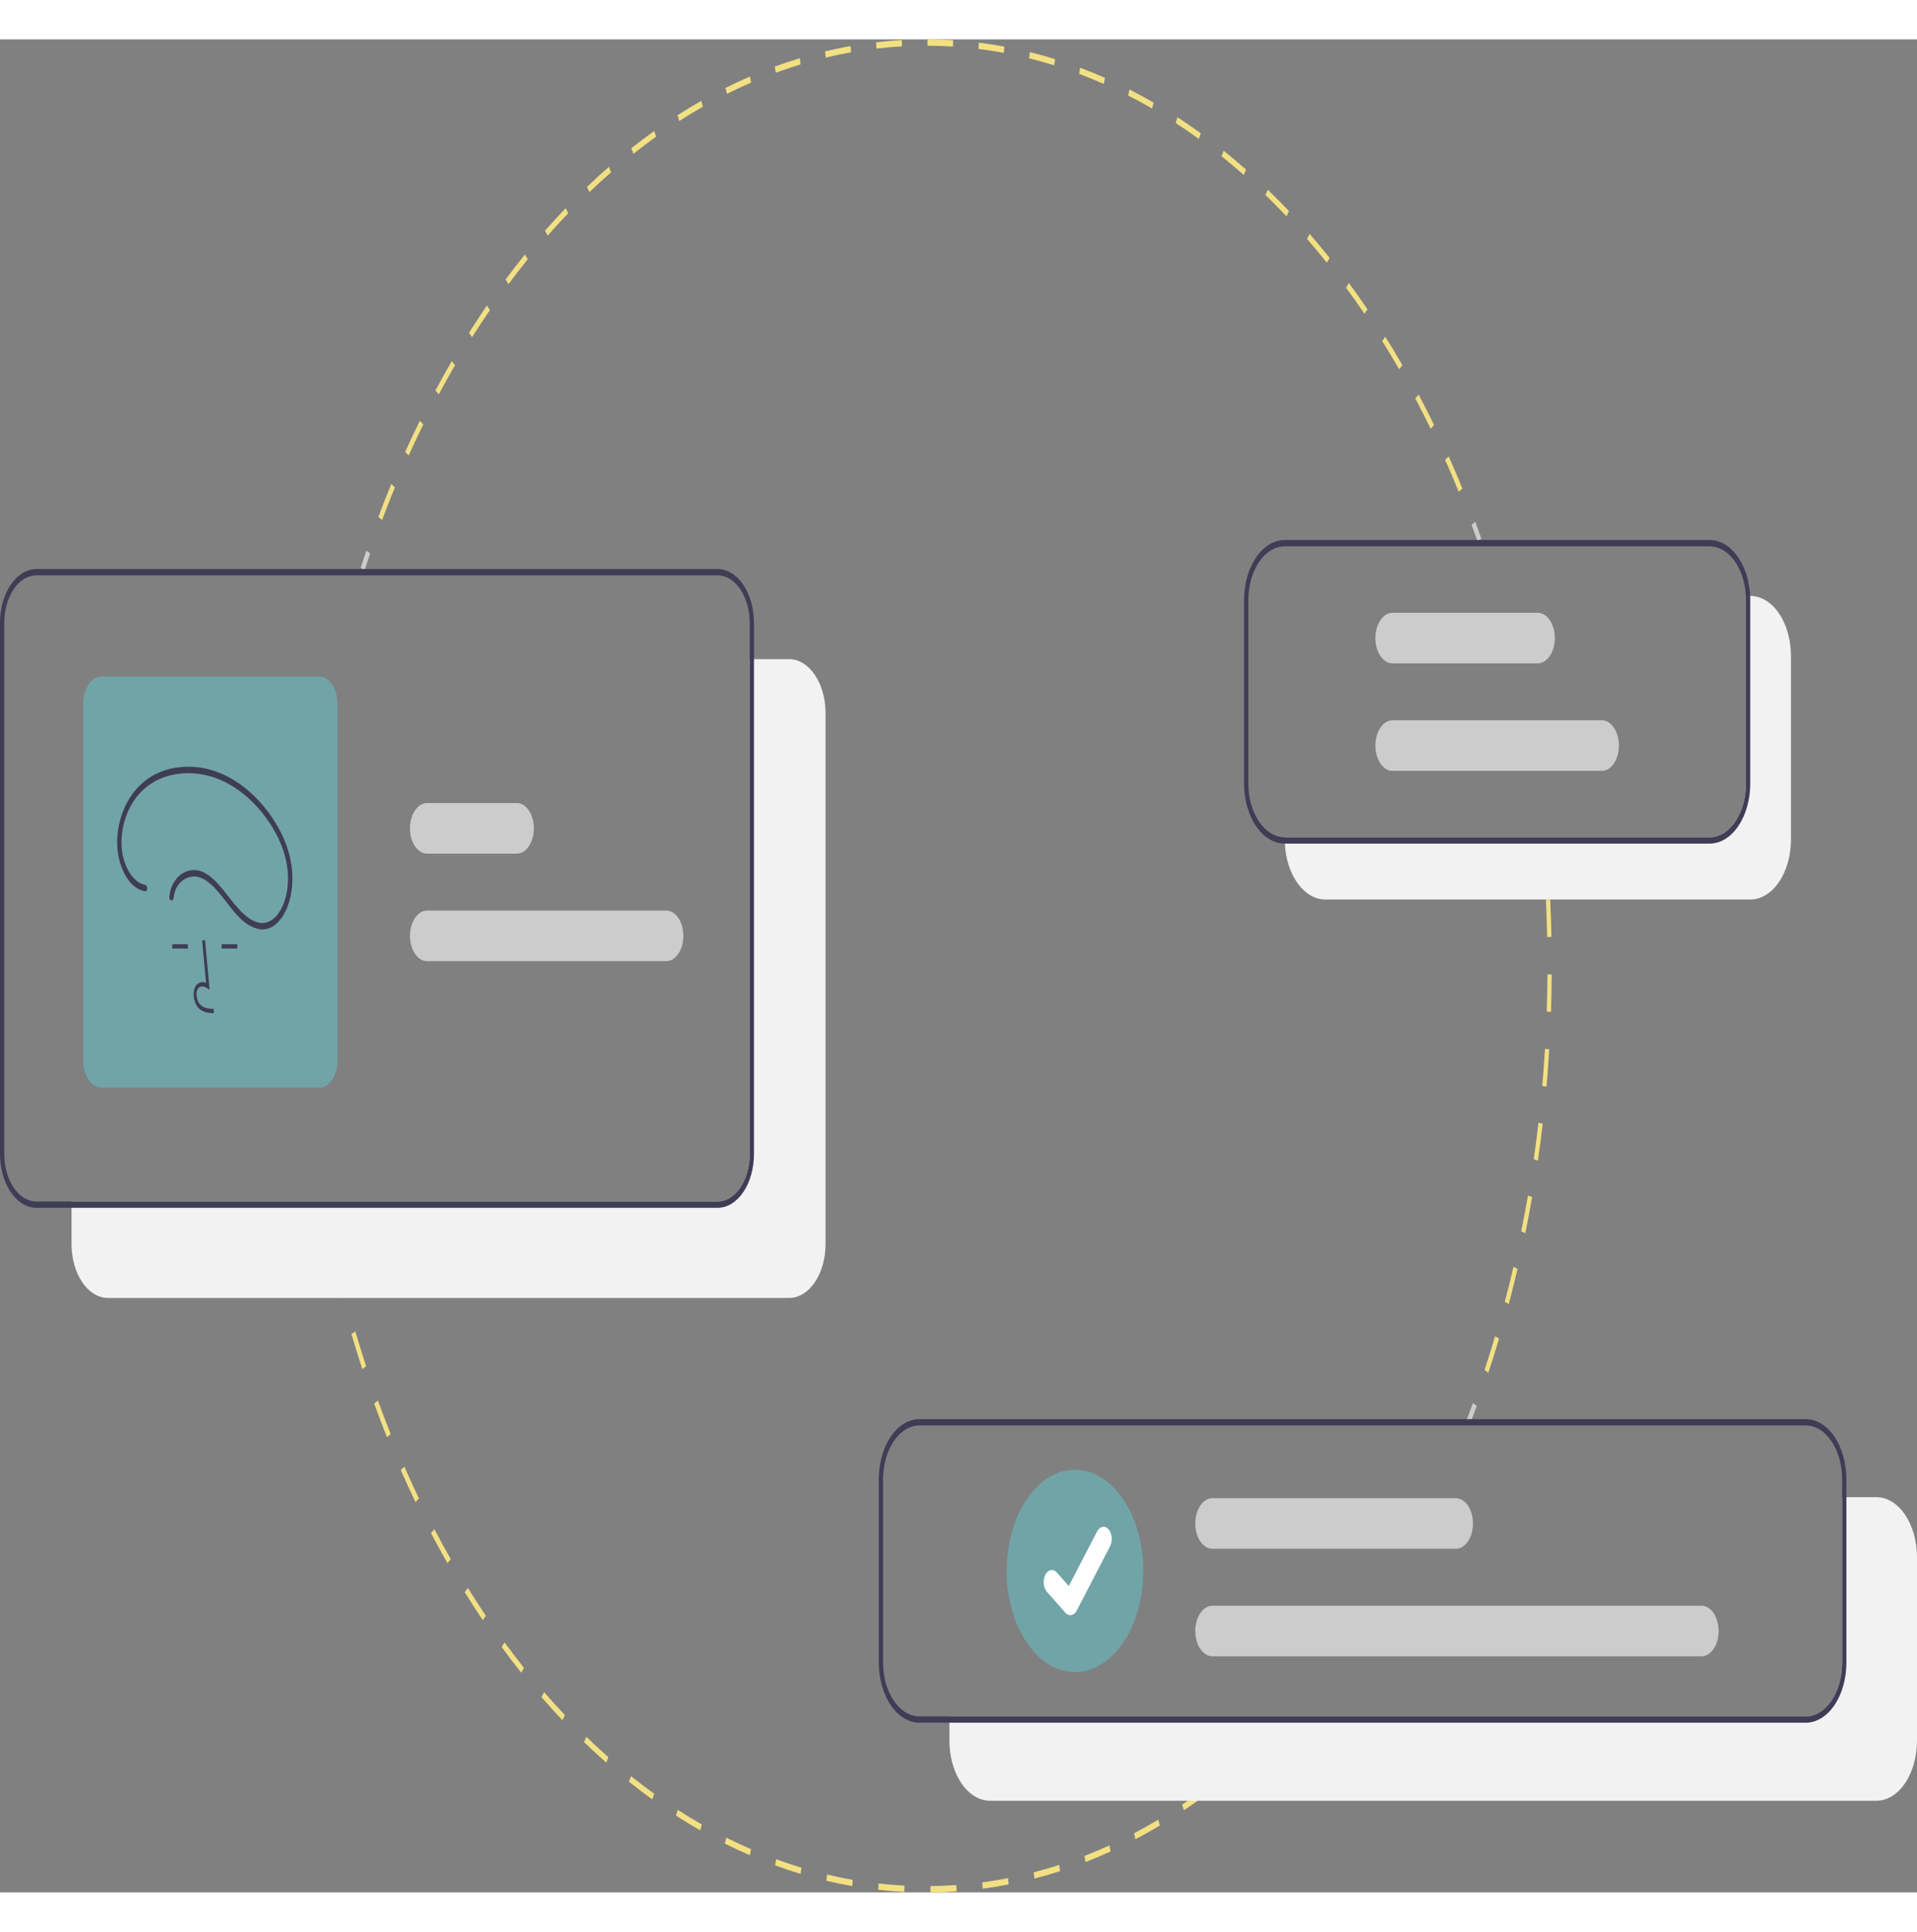 <svg width="400" height="403" viewBox="0 0 417 403" fill="none" xmlns="http://www.w3.org/2000/svg" id="any">
<rect x="0" y="0" width="417" height="403" fill="#808080" stroke="none"/>
<g id="Group 1">
<path id="Vector" d="M277.373 368.747L276.854 367.606C277.622 366.84 278.384 366.064 279.141 365.276L279.676 366.401C278.914 367.194 278.147 367.976 277.373 368.747Z" fill="#CCCCCC"/>
<path id="Vector_2" d="M202.405 403L202.399 401.625C204.277 401.605 206.177 401.527 208.044 401.393L208.088 402.767C206.209 402.902 204.297 402.98 202.405 403ZM196.72 402.888C194.834 402.793 192.924 402.639 191.044 402.429L191.114 401.058C192.981 401.266 194.878 401.419 196.752 401.513L196.72 402.888ZM213.759 402.188L213.676 400.818C215.54 400.57 217.428 400.261 219.286 399.897L219.408 401.261C217.537 401.627 215.636 401.939 213.759 402.188V402.188ZM185.385 401.623C183.506 401.297 181.612 400.909 179.753 400.468L179.9 399.11C181.746 399.547 183.628 399.933 185.493 400.257L185.385 401.623ZM225.026 399.985L224.866 398.63C226.71 398.153 228.574 397.611 230.406 397.018L230.604 398.362C228.76 398.959 226.883 399.505 225.026 399.985V399.985ZM174.159 398.966C172.31 398.41 170.444 397.788 168.612 397.117L168.835 395.782C170.654 396.448 172.508 397.066 174.344 397.618L174.159 398.966ZM236.131 396.394L235.895 395.064C237.707 394.358 239.533 393.586 241.323 392.769L241.597 394.083C239.795 394.906 237.956 395.684 236.131 396.394V396.394ZM163.11 394.919C161.297 394.134 159.469 393.28 157.677 392.381L157.976 391.078C159.756 391.971 161.571 392.819 163.371 393.599L163.11 394.919ZM246.993 391.434L246.682 390.138C248.448 389.21 250.224 388.213 251.962 387.176L252.309 388.451C250.56 389.496 248.771 390.499 246.993 391.434V391.434ZM152.322 389.505C150.558 388.495 148.786 387.417 147.056 386.3L147.427 385.039C149.146 386.148 150.905 387.219 152.658 388.223L152.322 389.505ZM257.536 385.14L257.153 383.887C258.862 382.741 260.575 381.527 262.246 380.279L262.665 381.507C260.982 382.764 259.257 383.986 257.536 385.14V385.14ZM141.886 382.77C140.187 381.546 138.484 380.252 136.821 378.923L137.263 377.713C138.914 379.032 140.606 380.318 142.292 381.534L141.886 382.77ZM267.686 377.559L267.233 376.358C268.87 375.005 270.509 373.583 272.105 372.131L272.591 373.303C270.984 374.764 269.334 376.196 267.686 377.559ZM131.871 374.766C130.25 373.337 128.626 371.837 127.044 370.306L127.552 369.155C129.124 370.675 130.737 372.165 132.346 373.584L131.871 374.766ZM122.347 365.554C120.813 363.931 119.279 362.236 117.789 360.517L118.36 359.432C119.84 361.14 121.363 362.823 122.887 364.435L122.347 365.554ZM113.377 355.204C111.936 353.395 110.503 351.517 109.118 349.625L109.748 348.614C111.124 350.494 112.547 352.358 113.978 354.155L113.377 355.204ZM105.02 343.79C103.687 341.812 102.365 339.766 101.09 337.71L101.775 336.779C103.041 338.822 104.354 340.854 105.678 342.819L105.02 343.79ZM97.334 331.394C96.119 329.262 94.916 327.062 93.759 324.854L94.493 324.011C95.642 326.204 96.837 328.39 98.044 330.507L97.334 331.394ZM90.372 318.099C89.279 315.824 88.204 313.484 87.177 311.144L87.957 310.395C88.977 312.719 90.044 315.043 91.129 317.303L90.372 318.099ZM84.182 303.999C83.222 301.597 82.283 299.134 81.391 296.677L82.21 296.026C83.095 298.466 84.028 300.913 84.982 303.298L84.182 303.999ZM78.811 289.189C77.99 286.679 77.194 284.109 76.445 281.55L77.297 281.004C78.041 283.545 78.832 286.097 79.647 288.59L78.811 289.189ZM74.298 273.774C73.621 271.168 72.973 268.507 72.372 265.865L73.252 265.425C73.85 268.05 74.493 270.692 75.165 273.28L74.298 273.774Z" fill="#F2E083"/>
<path id="Vector_3" d="M70.656 257.761C70.397 256.437 70.146 255.108 69.905 253.773L70.802 253.417C71.042 254.743 71.291 256.063 71.549 257.378L70.656 257.761Z" fill="#CCCCCC"/>
<path id="Vector_4" d="M335.781 179.075C335.678 177.71 335.566 176.35 335.444 174.993L336.366 174.813C336.488 176.178 336.601 177.548 336.704 178.922L335.781 179.075Z" fill="#CCCCCC"/>
<path id="Vector_5" d="M323.757 289.983L322.923 289.378C323.721 286.964 324.497 284.492 325.229 282.03L326.079 282.585C325.342 285.063 324.561 287.552 323.757 289.983ZM328.196 275.052L327.331 274.549C327.994 272.047 328.631 269.49 329.225 266.949L330.103 267.398C329.505 269.957 328.863 272.532 328.196 275.052ZM331.798 259.636L330.908 259.24C331.432 256.662 331.927 254.036 332.378 251.435L333.278 251.777C332.823 254.396 332.326 257.04 331.798 259.636V259.636ZM334.54 243.836L333.631 243.548C334.011 240.919 334.359 238.242 334.666 235.591L335.582 235.824C335.273 238.493 334.922 241.189 334.54 243.836V243.836ZM336.404 227.756L335.483 227.579C335.717 224.917 335.918 222.206 336.079 219.523L337.005 219.645C336.842 222.347 336.64 225.076 336.404 227.756V227.756ZM337.384 211.505L336.456 211.438C336.545 208.757 336.598 206.031 336.614 203.337L337.544 203.349C337.527 206.062 337.474 208.806 337.384 211.505V211.505ZM336.555 195.232C336.499 192.543 336.406 189.821 336.277 187.142L337.204 187.045C337.333 189.742 337.427 192.483 337.484 195.19L336.555 195.232Z" fill="#F2E083"/>
<path id="Vector_6" d="M319.887 300.832L319.079 300.153C319.536 298.963 319.984 297.765 320.425 296.559L321.242 297.213C320.799 298.427 320.347 299.633 319.887 300.832Z" fill="#CCCCCC"/>
<path id="Vector_7" d="M79.299 115.489L78.46 114.897C78.861 113.65 79.271 112.41 79.689 111.178L80.52 111.795C80.105 113.019 79.698 114.251 79.299 115.489Z" fill="#CCCCCC"/>
<path id="Vector_8" d="M83.115 104.526L82.302 103.859C83.203 101.456 84.15 99.05 85.116 96.705L85.909 97.422C84.95 99.75 84.01 102.14 83.115 104.526ZM317.315 98.388C316.366 96.055 315.37 93.717 314.354 91.438L315.13 90.68C316.152 92.975 317.155 95.329 318.111 97.678L317.315 98.388ZM88.899 90.492L88.126 89.728C89.157 87.443 90.234 85.159 91.328 82.939L92.079 83.749C90.993 85.954 89.923 88.223 88.899 90.492V90.492ZM311.203 84.674C310.126 82.46 309.004 80.25 307.867 78.105L308.598 77.256C309.743 79.416 310.873 81.641 311.957 83.87L311.203 84.674ZM95.442 77.205L94.714 76.35C95.868 74.197 97.067 72.051 98.279 69.972L98.982 70.871C97.779 72.936 96.588 75.067 95.442 77.205V77.205ZM304.352 71.743C303.156 69.666 301.915 67.598 300.664 65.599L301.346 64.664C302.605 66.678 303.855 68.759 305.059 70.851L304.352 71.743ZM102.695 64.756L102.016 63.816C103.284 61.812 104.597 59.818 105.92 57.891L106.572 58.871C105.258 60.785 103.954 62.766 102.695 64.756ZM296.81 59.681C295.504 57.757 294.154 55.846 292.795 54.001L293.423 52.988C294.791 54.846 296.151 56.77 297.466 58.707L296.81 59.681ZM110.609 53.225L109.984 52.207C111.358 50.362 112.777 48.534 114.201 46.773L114.797 47.829C113.382 49.578 111.973 51.394 110.609 53.225ZM288.627 48.569C287.218 46.807 285.767 45.065 284.312 43.391L284.882 42.306C286.347 43.991 287.809 45.745 289.227 47.518L288.627 48.569ZM119.13 42.691L118.564 41.6C120.035 39.928 121.549 38.278 123.066 36.695L123.602 37.819C122.095 39.392 120.591 41.031 119.13 42.691V42.691ZM279.856 38.479C278.355 36.894 276.812 35.334 275.269 33.841L275.777 32.69C277.33 34.193 278.885 35.763 280.396 37.36L279.856 38.479ZM128.203 33.224L127.7 32.068C129.258 30.58 130.858 29.119 132.457 27.726L132.928 28.912C131.34 30.295 129.751 31.746 128.203 33.224ZM270.556 29.485C268.973 28.089 267.348 26.721 265.725 25.42L266.168 24.21C267.802 25.52 269.438 26.898 271.032 28.304L270.556 29.485ZM137.768 24.89L137.33 23.677C138.967 22.382 140.643 21.121 142.311 19.929L142.715 21.168C141.058 22.352 139.394 23.604 137.768 24.89V24.89ZM260.786 21.651C259.125 20.448 257.429 19.283 255.744 18.187L256.118 16.928C257.814 18.031 259.522 19.204 261.194 20.416L260.786 21.651ZM147.761 17.751L147.391 16.489C149.092 15.4 150.832 14.348 152.563 13.362L152.896 14.646C151.177 15.625 149.449 16.669 147.761 17.751V17.751ZM250.61 15.035C248.892 14.041 247.136 13.087 245.391 12.199L245.693 10.898C247.45 11.792 249.219 12.753 250.948 13.754L250.61 15.035ZM158.114 11.858L157.816 10.555C159.574 9.676 161.367 8.84 163.143 8.072L163.404 9.392C161.639 10.155 159.86 10.985 158.114 11.858ZM240.096 9.685C238.327 8.904 236.523 8.168 234.734 7.497L234.963 6.164C236.764 6.84 238.58 7.581 240.361 8.367L240.096 9.685ZM168.757 7.252L168.533 5.917C170.333 5.256 172.165 4.642 173.978 4.094L174.164 5.441C172.364 5.986 170.545 6.596 168.757 7.252V7.252ZM229.315 5.641C227.517 5.082 225.681 4.57 223.858 4.119L224.011 2.763C225.846 3.217 227.695 3.732 229.506 4.295L229.315 5.641ZM179.626 3.96L179.478 2.602C181.309 2.163 183.172 1.774 185.014 1.447L185.125 2.812C183.295 3.137 181.445 3.524 179.626 3.96V3.96ZM218.364 2.932C216.539 2.594 214.681 2.307 212.841 2.079L212.918 0.709C214.771 0.938 216.642 1.227 218.479 1.567L218.364 2.932ZM190.651 2L190.578 0.629C192.426 0.413 194.304 0.251 196.159 0.147L196.194 1.521C194.352 1.625 192.487 1.786 190.651 2V2ZM207.299 1.561C205.459 1.445 203.591 1.382 201.747 1.375L201.749 -1.52588e-05C203.606 0.007 205.486 0.07 207.339 0.187L207.299 1.561Z" fill="#F2E083"/>
<path id="Vector_9" d="M321.412 109.199C320.984 107.983 320.548 106.774 320.104 105.572L320.919 104.912C321.366 106.122 321.805 107.339 322.236 108.564L321.412 109.199Z" fill="#CCCCCC"/>
<path id="Vector_10" d="M171.679 134.793H163.083V242.422C163.081 245.157 162.346 247.779 161.039 249.713C159.733 251.647 157.961 252.734 156.114 252.738H15.565V262.022C15.568 265.121 16.401 268.093 17.882 270.284C19.362 272.476 21.37 273.709 23.463 273.713H171.679C173.772 273.709 175.78 272.476 177.26 270.284C178.741 268.093 179.574 265.121 179.577 262.022V146.484C179.574 143.385 178.741 140.414 177.26 138.222C175.78 136.031 173.772 134.798 171.679 134.793Z" fill="#F2F2F2"/>
<path id="Vector_11" d="M156.114 115.193H7.899C5.805 115.197 3.797 116.431 2.317 118.622C0.836 120.814 0.003 123.785 0 126.884V242.422C0.003 245.521 0.836 248.492 2.317 250.684C3.797 252.876 5.805 254.109 7.899 254.113H156.114C158.208 254.109 160.215 252.876 161.696 250.684C163.176 248.492 164.009 245.521 164.012 242.422V126.884C164.009 123.785 163.176 120.814 161.696 118.622C160.215 116.431 158.208 115.197 156.114 115.193ZM163.083 242.422C163.081 245.157 162.346 247.779 161.039 249.713C159.733 251.647 157.961 252.734 156.114 252.738H7.899C6.051 252.734 4.28 251.647 2.973 249.713C1.666 247.779 0.931 245.157 0.929 242.422V126.884C0.931 124.149 1.666 121.527 2.973 119.594C4.28 117.66 6.051 116.572 7.899 116.568H156.114C157.961 116.572 159.733 117.66 161.039 119.594C162.346 121.527 163.081 124.149 163.083 126.884V242.422Z" fill="#3F3D56"/>
<path id="Vector_12" d="M144.935 200.471H92.897C91.912 200.471 90.966 199.891 90.269 198.859C89.572 197.828 89.18 196.428 89.18 194.969C89.18 193.51 89.572 192.11 90.269 191.079C90.966 190.047 91.912 189.467 92.897 189.467H144.935C145.921 189.467 146.867 190.047 147.564 191.079C148.261 192.11 148.652 193.51 148.652 194.969C148.652 196.428 148.261 197.828 147.564 198.859C146.867 199.891 145.921 200.471 144.935 200.471Z" fill="#CCCCCC"/>
<path id="Vector_13" d="M112.412 177.088H92.897C91.912 177.088 90.966 176.509 90.269 175.477C89.572 174.445 89.18 173.046 89.18 171.586C89.18 170.127 89.572 168.728 90.269 167.696C90.966 166.664 91.912 166.085 92.897 166.085H112.412C113.397 166.085 114.343 166.664 115.04 167.696C115.737 168.728 116.129 170.127 116.129 171.586C116.129 173.046 115.737 174.445 115.04 175.477C114.343 176.509 113.397 177.088 112.412 177.088Z" fill="#CCCCCC"/>
<path id="Vector_14" d="M69.461 227.98H22.07C21.023 227.978 20.019 227.362 19.278 226.266C18.538 225.17 18.122 223.684 18.12 222.134V144.421C18.122 142.871 18.538 141.386 19.278 140.29C20.019 139.194 21.023 138.577 22.07 138.576H69.461C70.508 138.577 71.512 139.194 72.252 140.29C72.993 141.386 73.409 142.871 73.411 144.421V222.134C73.409 223.684 72.993 225.17 72.252 226.266C71.512 227.362 70.508 227.978 69.461 227.98V227.98Z" fill="#71A4A7"/>
<path id="Vector_15" d="M46.483 211.793C45.438 211.75 44.137 211.695 43.136 210.613C42.837 210.277 42.592 209.849 42.418 209.358C42.243 208.867 42.143 208.326 42.124 207.772C42.106 207.378 42.15 206.984 42.252 206.619C42.354 206.254 42.511 205.93 42.712 205.67C43.011 205.34 43.36 205.126 43.729 205.048C44.098 204.969 44.474 205.029 44.823 205.22L43.97 195.992L44.596 195.865L45.599 206.714L45.076 206.359C44.47 205.947 43.638 205.738 43.12 206.385C42.993 206.554 42.895 206.764 42.831 206.999C42.768 207.233 42.742 207.487 42.756 207.739C42.771 208.151 42.847 208.554 42.976 208.919C43.106 209.285 43.288 209.605 43.509 209.857C44.288 210.7 45.325 210.809 46.5 210.858L46.483 211.793Z" fill="#3F3D56"/>
<path id="Vector_16" d="M40.873 196.788H37.468V197.724H40.873V196.788Z" fill="#3F3D56"/>
<path id="Vector_17" d="M51.619 196.788H48.214V197.724H51.619V196.788Z" fill="#3F3D56"/>
<path id="Vector_18" d="M31.554 183.868C28.812 183.405 26.689 179.517 26.456 175.573C26.178 170.879 28.025 166.422 30.558 163.788C33.207 161.034 36.508 159.884 39.702 159.631C45.931 159.172 52.054 162.159 56.878 168.011C59.271 170.953 61.506 174.7 62.353 179.227C63.089 183.158 62.49 187.611 60.354 190.364C59.826 191.039 59.209 191.544 58.542 191.848C57.875 192.152 57.173 192.248 56.48 192.13C54.822 191.875 53.293 190.585 51.969 189.161C49.395 186.39 47.281 182.529 44.144 181.081C41.844 180.02 38.859 180.954 37.453 184.033C37.134 184.738 36.928 185.54 36.849 186.381C36.82 186.56 36.838 186.749 36.899 186.909C36.961 187.069 37.061 187.189 37.18 187.244C37.301 187.292 37.43 187.268 37.539 187.176C37.648 187.084 37.729 186.933 37.763 186.754C38.132 182.876 41.353 181.429 43.614 182.314C46.91 183.606 49.122 187.959 51.827 190.725C53.226 192.27 54.876 193.244 56.609 193.551C58.112 193.725 59.604 193.047 60.782 191.653C63.092 188.953 63.976 184.309 63.465 180.127C62.873 175.285 60.672 171.135 58.256 167.923C53.358 161.478 47 158.001 40.448 158.185C37.106 158.299 33.62 159.32 30.741 161.935C27.948 164.471 25.79 168.713 25.508 173.645C25.259 177.986 26.833 182.526 29.534 184.428C30.17 184.874 30.853 185.159 31.554 185.272C32.159 185.374 32.154 183.97 31.554 183.868V183.868Z" fill="#3F3D56"/>
<path id="Vector_19" d="M408.172 317.04H400.71V353.022C400.707 356.121 399.874 359.092 398.394 361.284C396.913 363.475 394.906 364.709 392.812 364.713H206.525V369.995C206.527 373.459 207.458 376.781 209.113 379.231C210.768 381.681 213.013 383.058 215.353 383.061H408.172C410.513 383.058 412.757 381.681 414.412 379.231C416.067 376.781 416.998 373.459 417 369.995V330.107C416.998 326.642 416.067 323.32 414.412 320.871C412.757 318.421 410.513 317.043 408.172 317.04Z" fill="#F2F2F2"/>
<path id="Vector_20" d="M392.812 300.067H199.993C197.652 300.07 195.408 301.448 193.753 303.898C192.098 306.347 191.167 309.669 191.165 313.134V353.022C191.167 356.486 192.098 359.808 193.753 362.258C195.408 364.708 197.652 366.085 199.993 366.088H392.812C395.152 366.085 397.396 364.708 399.052 362.258C400.707 359.808 401.637 356.486 401.639 353.022V313.134C401.637 309.669 400.707 306.347 399.052 303.898C397.396 301.448 395.152 300.07 392.812 300.067ZM400.71 353.022C400.707 356.121 399.874 359.092 398.394 361.284C396.913 363.475 394.906 364.709 392.812 364.713H199.993C197.899 364.709 195.891 363.475 194.411 361.284C192.93 359.092 192.097 356.121 192.094 353.022V313.134C192.097 310.034 192.93 307.063 194.411 304.871C195.891 302.68 197.899 301.447 199.993 301.442H392.812C394.906 301.447 396.913 302.68 398.394 304.871C399.874 307.063 400.707 310.034 400.71 313.134V353.022Z" fill="#3F3D56"/>
<path id="Vector_21" d="M233.832 311.072C230.891 311.072 228.017 312.363 225.572 314.781C223.127 317.199 221.221 320.636 220.096 324.658C218.97 328.679 218.676 333.104 219.25 337.373C219.823 341.642 221.239 345.563 223.319 348.641C225.398 351.719 228.047 353.815 230.931 354.664C233.816 355.513 236.805 355.077 239.522 353.412C242.238 351.746 244.561 348.925 246.194 345.306C247.828 341.687 248.7 337.432 248.7 333.08C248.695 327.245 247.128 321.651 244.34 317.525C241.553 313.4 237.774 311.079 233.832 311.072Z" fill="#71A4A7"/>
<path id="Vector_22" d="M370.124 351.648H263.725C262.74 351.648 261.794 351.068 261.097 350.037C260.4 349.005 260.008 347.605 260.008 346.146C260.008 344.687 260.4 343.288 261.097 342.256C261.794 341.224 262.74 340.645 263.725 340.645H370.124C371.11 340.645 372.055 341.224 372.753 342.256C373.45 343.288 373.841 344.687 373.841 346.146C373.841 347.605 373.45 349.005 372.753 350.037C372.055 351.068 371.11 351.648 370.124 351.648Z" fill="#CCCCCC"/>
<path id="Vector_23" d="M316.692 328.265H263.725C262.74 328.265 261.794 327.686 261.097 326.654C260.4 325.622 260.008 324.223 260.008 322.764C260.008 321.305 260.4 319.905 261.097 318.873C261.794 317.842 262.74 317.262 263.725 317.262H316.692C317.678 317.262 318.624 317.842 319.321 318.873C320.018 319.905 320.409 321.305 320.409 322.764C320.409 324.223 320.018 325.622 319.321 326.654C318.624 327.686 317.678 328.265 316.692 328.265Z" fill="#CCCCCC"/>
<path id="Path 395" d="M232.824 342.702C232.44 342.703 232.066 342.519 231.758 342.178L231.739 342.157L227.726 337.613C227.35 337.187 227.105 336.557 227.043 335.863C226.981 335.169 227.108 334.467 227.396 333.911C227.683 333.356 228.108 332.992 228.577 332.9C229.046 332.809 229.521 332.997 229.896 333.423L232.496 336.373L238.638 324.511C238.781 324.236 238.958 324.005 239.161 323.832C239.364 323.658 239.588 323.546 239.82 323.5C240.052 323.455 240.288 323.478 240.514 323.567C240.74 323.657 240.952 323.812 241.138 324.022L241.138 324.023L241.1 324.101L241.139 324.023C241.514 324.449 241.76 325.078 241.821 325.772C241.883 326.466 241.757 327.168 241.469 327.723L234.244 341.67C234.077 341.991 233.862 342.251 233.616 342.43C233.37 342.608 233.099 342.7 232.825 342.699L232.824 342.702Z" fill="white"/>
<path id="Vector_24" d="M380.759 121.039H379.774C379.793 121.334 379.802 121.637 379.802 121.946V161.834C379.799 164.934 378.966 167.905 377.485 170.097C376.005 172.288 373.998 173.521 371.904 173.526H279.471V173.993C279.471 174.296 279.481 174.599 279.494 174.901C279.65 178.201 280.645 181.29 282.279 183.547C283.913 185.803 286.064 187.059 288.299 187.06H380.759C383.1 187.057 385.344 185.679 386.999 183.23C388.654 180.78 389.585 177.458 389.587 173.993V134.105C389.585 130.641 388.654 127.319 386.999 124.869C385.344 122.42 383.1 121.042 380.759 121.039Z" fill="#F2F2F2"/>
<path id="Vector_25" d="M380.708 121.039C380.553 117.739 379.557 114.649 377.924 112.393C376.29 110.136 374.138 108.881 371.904 108.88H279.443C277.103 108.883 274.859 110.261 273.203 112.71C271.548 115.16 270.618 118.482 270.616 121.946V161.834C270.618 165.299 271.548 168.621 273.203 171.071C274.859 173.52 277.103 174.898 279.443 174.901H371.904C374.244 174.898 376.488 173.52 378.143 171.071C379.799 168.621 380.729 165.299 380.731 161.834V121.946C380.731 121.644 380.722 121.341 380.708 121.039ZM379.802 161.834C379.799 164.934 378.966 167.905 377.485 170.097C376.005 172.288 373.998 173.521 371.904 173.526H279.443C277.349 173.521 275.342 172.288 273.861 170.097C272.381 167.905 271.548 164.934 271.545 161.834V121.946C271.548 118.847 272.381 115.876 273.861 113.684C275.342 111.493 277.349 110.26 279.443 110.255H371.904C373.891 110.259 375.805 111.371 377.263 113.37C378.722 115.368 379.618 118.106 379.774 121.039C379.793 121.334 379.802 121.637 379.802 121.946V161.834Z" fill="#3F3D56"/>
<path id="Vector_26" d="M348.441 159.086H302.907C301.922 159.086 300.976 158.506 300.279 157.474C299.582 156.442 299.19 155.043 299.19 153.584C299.19 152.125 299.582 150.725 300.279 149.693C300.976 148.662 301.922 148.082 302.907 148.082H348.441C349.426 148.082 350.372 148.662 351.069 149.693C351.766 150.725 352.158 152.125 352.158 153.584C352.158 155.043 351.766 156.442 351.069 157.474C350.372 158.506 349.426 159.086 348.441 159.086Z" fill="#CCCCCC"/>
<path id="Vector_27" d="M334.502 135.703H302.907C301.922 135.703 300.976 135.123 300.279 134.091C299.582 133.06 299.19 131.66 299.19 130.201C299.19 128.742 299.582 127.343 300.279 126.311C300.976 125.279 301.922 124.699 302.907 124.699H334.502C335.488 124.699 336.433 125.279 337.13 126.311C337.827 127.343 338.219 128.742 338.219 130.201C338.219 131.66 337.827 133.06 337.13 134.091C336.433 135.123 335.488 135.703 334.502 135.703Z" fill="#CCCCCC"/>
</g>
</svg>
